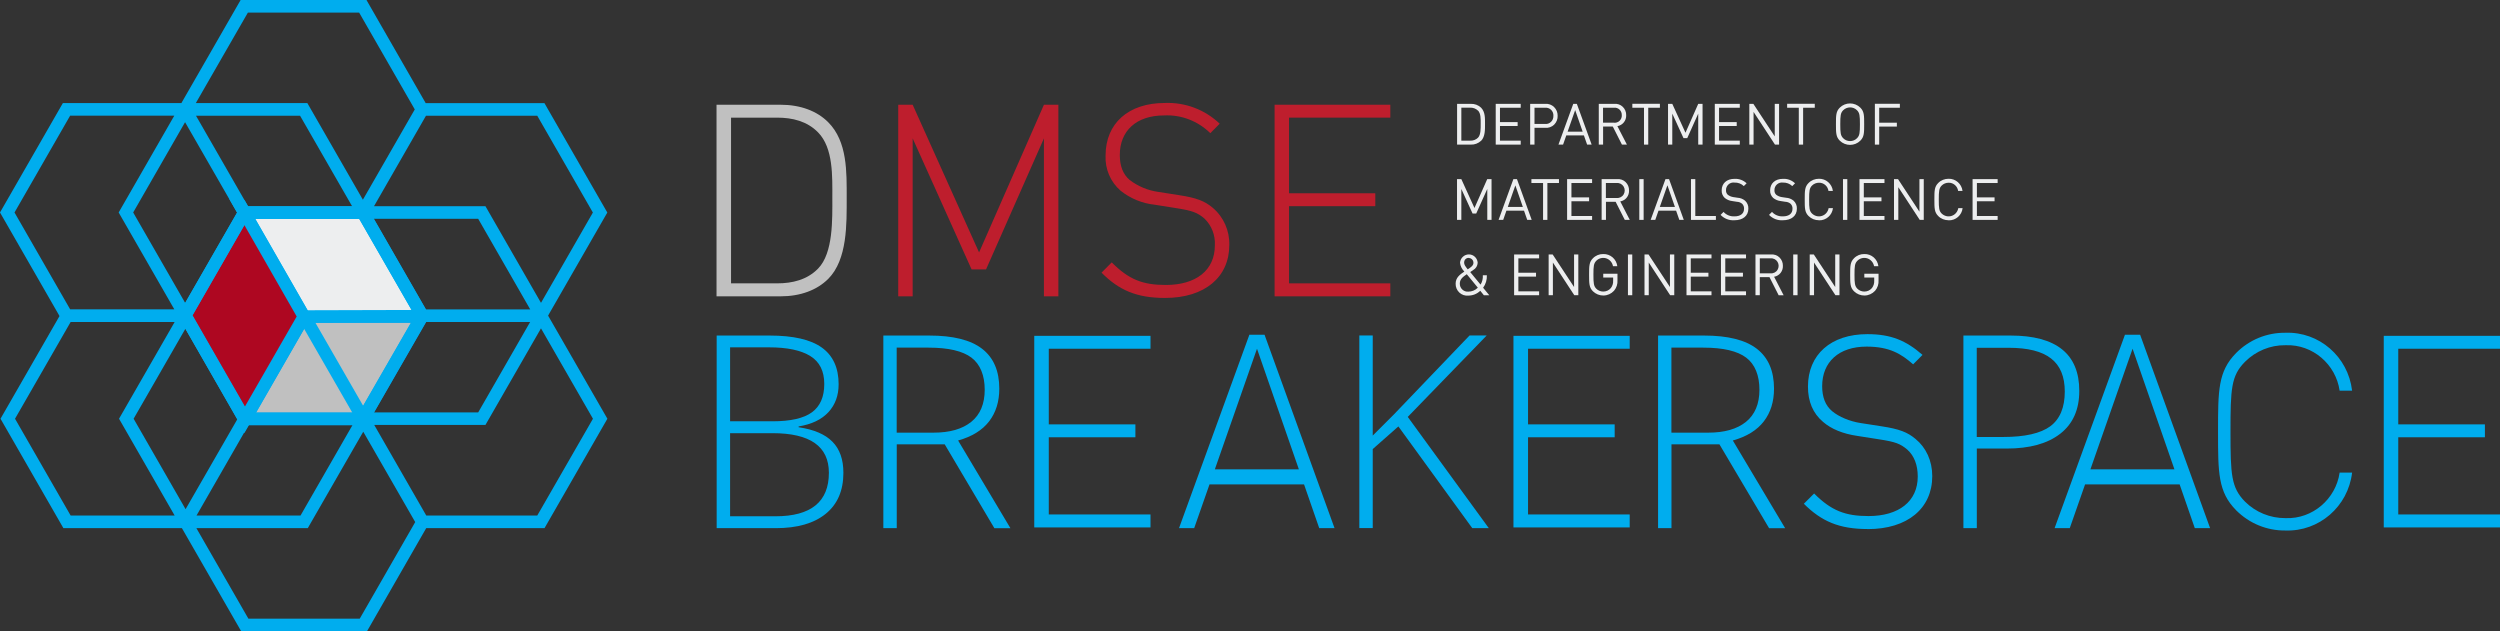 <?xml version="1.0" encoding="UTF-8"?>
<svg id="full_logo" data-name="full logo" xmlns="http://www.w3.org/2000/svg" viewBox="0 0 341.09 86.13">
  <rect x="0" y="0" width="341.09" height="86.13" fill="#333333" stroke="none"/>
  <defs>
    <style>
      .cls-1 {
        fill: #ae0721;
      }

      .cls-1, .cls-2, .cls-3, .cls-4, .cls-5, .cls-6 {
        stroke-width: 0px;
      }

      .cls-2 {
        fill: silver;
      }

      .cls-3 {
        fill: #be1e2d;
      }

      .cls-4 {
        fill: #00a1ed;
      }

      .cls-5 {
        fill: #edeeef;
      }

      .cls-6 {
        fill: #00adee;
      }
    </style>
  </defs>
  <g>
    <polygon class="cls-2" points="33.38 57.26 33.42 57.15 49.53 57.15 57.59 43.19 41.47 43.19 33.38 57.26"/>
    <path class="cls-4" d="M34.93,56.29h14.11l7.06-12.25h-14.14l-7.04,12.25ZM50.03,58.01h-16.61v-.66l-.84-.4.24-.66h.12l8.03-13.97h17.11l.49.86-.24.43-8.3,14.39Z"/>
    <polygon class="cls-5" points="33.34 29 33.34 29 41.47 43.19 57.52 43.14 57.58 43.02 49.52 29 33.34 29"/>
    <path class="cls-6" d="M34.82,29.86l7.14,12.47,14.2-.04-7.14-12.42h-14.2ZM40.97,44.05l-9.69-16.91,2.24,1h16.49l8.56,14.89-.56.97-17.04.05Z"/>
    <polygon class="cls-1" points="33.34 28.99 25.25 43.06 33.38 57.26 41.47 43.18 33.34 28.99"/>
    <path class="cls-6" d="M26.24,43.06l7.14,12.47,7.1-12.35-7.14-12.47-7.1,12.35ZM33.33,59.08l-.71-1.43-8.35-14.58,9.08-15.79,9.12,15.92-9.13,15.89Z"/>
    <path class="cls-6" d="M32.83,0l-8.08,14.06H8.58L0,28.99l8.12,14.13L.07,57.13l8.58,14.93h16.17l8.09,14.07h17.16l8.08-14.07h16.14l8.58-14.93-8.08-14.05v-.02s0-.02,0-.02l8.07-14.04-8.58-14.93h-16.2L50,0h-17.16ZM33.82,1.72h15.18l7.59,13.21-7.08,12.32-7.58-13.19h-15.21l7.1-12.34ZM58.12,15.79h15.18l7.59,13.21-7.08,12.32-7.58-13.19h-15.2l7.09-12.34ZM26.74,15.79h14.2l7.1,12.35h-14.2l-7.1-12.35ZM1.98,28.99l7.59-13.21h14.21l-7.59,13.21,7.59,13.21h-14.21L1.98,28.99ZM18.17,28.99l7.08-12.32,7.09,12.33-7.08,12.32-7.09-12.33ZM51.01,29.85h14.23l7.1,12.36h-14.23l-7.1-12.36ZM26.28,43l7.55-13.13h15.18l7.59,13.21-7.06,12.27-7.31-12.71h-.02s-.01,0-.01,0l-1.49.86,7.35,12.78h-14.17l-7.62-13.27ZM58.12,43.93h14.21l-7.09,12.34h-14.21l7.09-12.34ZM2.05,57.13l7.59-13.2h14.19l-7.59,13.2,7.59,13.21h-14.19l-7.59-13.21ZM51.06,57.98h15.17l7.58-13.18,7.09,12.33-7.6,13.21h-15.14l-7.1-12.36ZM18.23,57.13l7.06-12.27,7.09,12.34-7.06,12.27-7.09-12.34ZM33.9,58h14.19l-7.09,12.34h-14.19l7.09-12.34ZM26.8,72.06h15.19l7.57-13.16,7.09,12.33-7.57,13.18h-15.19l-7.09-12.34Z"/>
  </g>
  <g>
    <path class="cls-2" d="M111.62,18.07c-1.5-1.54-3.51-2.02-5.59-2.02h-6.29v22.61h6.29c2.08,0,4.09-.48,5.59-2.02,2.08-2.13,1.94-6.76,1.94-9.65s.15-6.79-1.94-8.92M113.01,38.04c-1.54,1.54-3.8,2.39-6.51,2.39h-8.74V14.29h8.73c2.7,0,4.97.84,6.51,2.39,2.63,2.64,2.52,6.79,2.52,10.32s.11,8.41-2.52,11.05"/>
    <polygon class="cls-3" points="142.43 40.43 142.43 18.88 134.53 36.76 132.56 36.76 124.52 18.88 124.52 40.43 122.55 40.43 122.55 14.29 124.52 14.29 133.58 34.44 142.43 14.29 144.4 14.29 144.4 40.43 142.43 40.43"/>
    <path class="cls-3" d="M158.95,40.65c-3.87,0-6.29-1.06-8.66-3.45l1.39-1.4c2.34,2.35,4.24,3.08,7.38,3.08,4.09,0,6.69-1.98,6.69-5.4.08-1.38-.44-2.72-1.43-3.67-.95-.81-1.64-1.06-3.76-1.4l-3.03-.48c-1.69-.18-3.3-.84-4.64-1.91-1.38-1.19-2.14-2.97-2.05-4.81,0-4.37,3.11-7.16,8.08-7.16,2.77-.11,5.47.9,7.49,2.83l-1.28,1.29c-1.69-1.66-3.97-2.54-6.32-2.42-3.76,0-6.03,2.09-6.03,5.4,0,1.51.44,2.64,1.35,3.41,1.13.86,2.47,1.42,3.88,1.62l2.81.44c2.45.37,3.54.81,4.64,1.73,1.48,1.25,2.31,3.12,2.26,5.07,0,4.41-3.36,7.23-8.77,7.23"/>
    <polygon class="cls-3" points="173.9 40.43 173.9 14.29 189.69 14.29 189.69 16.05 175.87 16.05 175.87 26.37 187.64 26.37 187.64 28.13 175.87 28.13 175.87 38.66 189.69 38.66 189.69 40.43 173.9 40.43"/>
    <path class="cls-5" d="M201.66,15.1c-.29-.28-.68-.43-1.08-.41h-1.2v4.5h1.2c.4.02.79-.12,1.08-.41.38-.4.36-1.23.36-1.91s.02-1.38-.36-1.78M202.07,19.21c-.38.35-.88.54-1.39.52h-1.88v-5.56h1.88c.51-.02,1.01.16,1.39.52.57.58.54,1.43.54,2.2s.03,1.75-.54,2.33"/>
    <polygon class="cls-5" points="204.07 19.73 204.07 14.17 207.48 14.17 207.48 14.7 204.65 14.7 204.65 16.66 207.06 16.66 207.06 17.19 204.65 17.19 204.65 19.19 207.48 19.19 207.48 19.73 204.07 19.73"/>
    <path class="cls-5" d="M210.77,14.7h-1.41v2.21h1.41c.31.04.61-.06.84-.28.23-.21.34-.52.33-.83.02-.31-.1-.61-.33-.83-.23-.21-.53-.31-.84-.27M210.82,17.44h-1.46v2.29h-.59v-5.56h2.05c.45-.04.89.12,1.21.43.32.31.5.75.49,1.2.02.45-.16.89-.48,1.21-.32.31-.77.47-1.21.43"/>
    <path class="cls-5" d="M214.91,15.02l-1.03,2.94h2.05l-1.02-2.94ZM216.54,19.73l-.44-1.26h-2.4l-.44,1.26h-.63l2.02-5.56h.49l2.02,5.56h-.63Z"/>
    <path class="cls-5" d="M220.18,14.7h-1.47v2.04h1.47c.28.04.57-.05.78-.25.21-.2.33-.48.31-.77.01-.29-.1-.57-.31-.77-.21-.2-.5-.29-.78-.25M221.29,19.73l-1.25-2.47h-1.32v2.47h-.59v-5.56h2.11c.43-.04.85.1,1.16.4.31.3.48.71.47,1.15.03.73-.48,1.37-1.2,1.49l1.3,2.52h-.69Z"/>
    <polygon class="cls-5" points="224.88 14.7 224.88 19.73 224.3 19.73 224.3 14.7 222.71 14.7 222.71 14.16 226.47 14.16 226.47 14.7 224.88 14.7"/>
    <polygon class="cls-5" points="231.7 19.73 231.7 15.5 230.2 18.85 229.69 18.85 228.16 15.5 228.16 19.73 227.58 19.73 227.58 14.17 228.16 14.17 229.96 18.11 231.7 14.17 232.29 14.17 232.29 19.73 231.7 19.73"/>
    <polygon class="cls-5" points="233.96 19.73 233.96 14.17 237.37 14.17 237.37 14.7 234.54 14.7 234.54 16.66 236.95 16.66 236.95 17.19 234.54 17.19 234.54 19.19 237.37 19.19 237.37 19.73 233.96 19.73"/>
    <polygon class="cls-5" points="242.17 19.73 239.25 15.27 239.25 19.73 238.67 19.73 238.67 14.17 239.22 14.17 242.14 18.61 242.14 14.17 242.73 14.17 242.73 19.73 242.17 19.73"/>
    <polygon class="cls-5" points="246.01 14.7 246.01 19.73 245.42 19.73 245.42 14.7 243.83 14.7 243.83 14.16 247.6 14.16 247.6 14.7 246.01 14.7"/>
    <path class="cls-5" d="M253.37,15.05c-.52-.53-1.37-.53-1.9,0-.35.36-.39.73-.39,1.9s.04,1.54.39,1.9c.25.26.59.4.95.4s.7-.14.95-.4c.35-.36.39-.73.39-1.9s-.04-1.54-.39-1.9M253.82,19.19c-.78.77-2.03.77-2.81,0-.52-.52-.52-1.07-.52-2.25s0-1.73.52-2.25c.78-.77,2.03-.77,2.81,0,.52.52.52,1.07.52,2.25s0,1.73-.52,2.25"/>
    <polygon class="cls-5" points="256.39 14.7 256.39 16.74 258.8 16.74 258.8 17.27 256.39 17.27 256.39 19.73 255.8 19.73 255.8 14.16 259.21 14.16 259.21 14.7 256.39 14.7"/>
    <polygon class="cls-5" points="202.92 30 202.92 25.78 201.41 29.13 200.91 29.13 199.38 25.78 199.38 30 198.79 30 198.79 24.44 199.38 24.44 201.17 28.38 202.91 24.44 203.5 24.44 203.5 30 202.92 30"/>
    <path class="cls-5" d="M206.75,25.29l-1.03,2.94h2.05l-1.02-2.94ZM208.37,30l-.44-1.26h-2.4l-.44,1.26h-.63l2.02-5.56h.49l2.01,5.56h-.62Z"/>
    <polygon class="cls-5" points="211.12 24.97 211.12 30 210.53 30 210.53 24.97 208.94 24.97 208.94 24.44 212.7 24.44 212.7 24.97 211.12 24.97"/>
    <polygon class="cls-5" points="213.81 30 213.81 24.44 217.22 24.44 217.22 24.97 214.4 24.97 214.4 26.93 216.81 26.93 216.81 27.46 214.4 27.46 214.4 29.47 217.22 29.47 217.22 30 213.81 30"/>
    <path class="cls-5" d="M220.57,24.97h-1.47v2.04h1.47c.38.04.75-.15.95-.48.2-.33.2-.75,0-1.08s-.57-.52-.95-.48M221.68,30l-1.25-2.47h-1.32v2.47h-.59v-5.56h2.11c.43-.04.85.1,1.16.4.31.3.48.71.47,1.15.03.73-.48,1.37-1.2,1.49l1.3,2.52h-.69Z"/>
    <rect class="cls-5" x="223.66" y="24.44" width=".59" height="5.56"/>
    <path class="cls-5" d="M227.49,25.29l-1.03,2.94h2.06l-1.02-2.94ZM229.12,30l-.44-1.26h-2.4l-.44,1.26h-.63l2.02-5.56h.49l2.01,5.56h-.62Z"/>
    <polygon class="cls-5" points="230.71 30 230.71 24.44 231.3 24.44 231.3 29.47 234.11 29.47 234.11 30 230.71 30"/>
    <path class="cls-5" d="M236.63,30.05c-.7.05-1.39-.22-1.88-.73l.4-.41c.38.42.93.64,1.5.61.81,0,1.3-.38,1.3-1.03.02-.26-.08-.51-.26-.69-.2-.17-.46-.26-.72-.27l-.64-.1c-.37-.04-.72-.19-1.01-.42-.29-.27-.44-.65-.42-1.04,0-.94.67-1.57,1.76-1.57.61-.03,1.2.19,1.64.61l-.38.38c-.34-.33-.81-.5-1.28-.48-.29-.04-.59.05-.81.25-.22.2-.35.49-.34.78-.02.24.07.48.25.64.22.16.47.27.74.31l.6.09c.37.02.72.16,1,.39.31.28.48.68.46,1.1,0,.98-.75,1.58-1.9,1.58"/>
    <path class="cls-5" d="M243.24,30.05c-.7.05-1.39-.22-1.88-.73l.4-.41c.38.42.93.64,1.5.61.81,0,1.3-.38,1.3-1.03.02-.26-.08-.51-.26-.69-.2-.17-.46-.26-.72-.27l-.64-.1c-.37-.04-.72-.19-1.01-.42-.29-.27-.44-.65-.42-1.04,0-.94.67-1.57,1.76-1.57.61-.03,1.2.19,1.64.61l-.38.38c-.34-.33-.81-.5-1.28-.48-.29-.04-.59.05-.81.25-.22.2-.35.48-.34.78-.02.24.07.48.25.64.22.16.47.27.74.31l.6.09c.37.02.72.16,1.01.39.31.28.48.68.46,1.1,0,.98-.75,1.58-1.9,1.58"/>
    <path class="cls-5" d="M248.16,30.05c-.53,0-1.03-.2-1.41-.58-.52-.52-.52-1.07-.52-2.25s0-1.73.52-2.25c.37-.38.88-.58,1.41-.58.96-.03,1.79.69,1.91,1.66h-.6c-.09-.65-.65-1.14-1.3-1.12-.36,0-.7.14-.95.39-.35.36-.39.74-.39,1.91s.04,1.55.39,1.9c.36.35.88.48,1.35.33.48-.15.83-.56.92-1.06h.59c-.11.97-.94,1.69-1.91,1.66"/>
    <rect class="cls-5" x="251.45" y="24.44" width=".59" height="5.56"/>
    <polygon class="cls-5" points="253.7 30 253.7 24.44 257.11 24.44 257.11 24.97 254.29 24.97 254.29 26.93 256.7 26.93 256.7 27.46 254.29 27.46 254.29 29.47 257.11 29.47 257.11 30 253.7 30"/>
    <polygon class="cls-5" points="261.92 30 259 25.54 259 30 258.41 30 258.41 24.44 258.96 24.44 261.88 28.88 261.88 24.44 262.47 24.44 262.47 30 261.92 30"/>
    <path class="cls-5" d="M265.85,30.05c-.53,0-1.04-.2-1.41-.58-.52-.52-.52-1.07-.52-2.25s0-1.73.52-2.25c.37-.38.88-.58,1.41-.58.96-.03,1.79.69,1.91,1.66h-.6c-.09-.65-.65-1.14-1.3-1.12-.36,0-.7.14-.95.39-.35.36-.39.74-.39,1.91s.04,1.55.39,1.9c.36.35.88.48,1.35.33.48-.15.83-.56.92-1.06h.59c-.11.97-.94,1.69-1.91,1.66"/>
    <polygon class="cls-5" points="269.13 30 269.13 24.44 272.55 24.44 272.55 24.97 269.72 24.97 269.72 26.93 272.13 26.93 272.13 27.46 269.72 27.46 269.72 29.47 272.55 29.47 272.55 30 269.13 30"/>
    <path class="cls-5" d="M200.4,35.18c-.17,0-.34.06-.46.18-.12.12-.18.29-.18.47,0,.26.13.47.49.92.09-.06.29-.2.29-.2.25-.18.49-.37.49-.69,0-.18-.06-.35-.19-.47-.12-.13-.29-.19-.46-.19M200.11,37.42c-.47.33-.94.64-.94,1.27,0,.31.11.6.34.81.22.21.52.32.82.29.49,0,.95-.19,1.3-.54l-1.51-1.84ZM202.45,40.28l-.49-.61c-.43.43-1.02.66-1.62.66-.45.05-.9-.1-1.23-.41-.33-.31-.52-.75-.51-1.21,0-.84.59-1.26,1.19-1.66-.33-.32-.55-.75-.59-1.21.05-.64.58-1.13,1.21-1.13.63,0,1.16.5,1.2,1.14-.02.42-.25.79-.61.99,0,0-.28.19-.41.28l1.41,1.71c.24-.38.34-.83.31-1.27h.55c.03.61-.15,1.21-.51,1.7l.84,1.02h-.73Z"/>
    <polygon class="cls-5" points="206.58 40.28 206.58 34.72 209.99 34.72 209.99 35.25 207.16 35.25 207.16 37.21 209.57 37.21 209.57 37.74 207.16 37.74 207.16 39.75 209.99 39.75 209.99 40.28 206.58 40.28"/>
    <polygon class="cls-5" points="214.79 40.28 211.87 35.82 211.87 40.28 211.29 40.28 211.29 34.72 211.84 34.72 214.76 39.16 214.76 34.72 215.34 34.72 215.34 40.28 214.79 40.28"/>
    <path class="cls-5" d="M220.2,39.68c-.37.4-.88.63-1.42.64-.54.01-1.06-.2-1.45-.58-.52-.52-.52-1.07-.52-2.25s0-1.73.52-2.25c.37-.38.88-.59,1.41-.58.97-.03,1.8.69,1.92,1.66h-.59c-.09-.5-.44-.91-.92-1.07-.48-.15-1.01-.03-1.36.33-.35.36-.39.73-.39,1.9s.04,1.55.39,1.91c.25.25.59.39.95.39.4,0,.78-.17,1.04-.48.22-.29.33-.64.31-1.01v-.42h-1.35v-.52h1.94v.88c.04.52-.13,1.04-.47,1.44"/>
    <rect class="cls-5" x="222.11" y="34.72" width=".59" height="5.56"/>
    <polygon class="cls-5" points="227.87 40.28 224.95 35.82 224.95 40.28 224.37 40.28 224.37 34.72 224.92 34.72 227.84 39.16 227.84 34.72 228.43 34.72 228.43 40.28 227.87 40.28"/>
    <polygon class="cls-5" points="230.1 40.28 230.1 34.72 233.51 34.72 233.51 35.25 230.68 35.25 230.68 37.21 233.09 37.21 233.09 37.74 230.68 37.74 230.68 39.75 233.51 39.75 233.51 40.28 230.1 40.28"/>
    <polygon class="cls-5" points="234.8 40.28 234.8 34.72 238.22 34.72 238.22 35.25 235.39 35.25 235.39 37.21 237.8 37.21 237.8 37.74 235.39 37.74 235.39 39.75 238.22 39.75 238.22 40.28 234.8 40.28"/>
    <path class="cls-5" d="M241.57,35.25h-1.47v2.04h1.47c.38.04.75-.15.95-.48.2-.33.2-.75,0-1.08-.2-.33-.57-.52-.95-.48M242.67,40.28l-1.25-2.47h-1.32v2.47h-.59v-5.56h2.11c.43-.04.85.1,1.16.4.31.3.48.71.47,1.15.03.73-.48,1.37-1.2,1.49l1.3,2.52h-.69Z"/>
    <rect class="cls-5" x="244.66" y="34.72" width=".59" height="5.56"/>
    <polygon class="cls-5" points="250.42 40.28 247.5 35.82 247.5 40.28 246.91 40.28 246.91 34.72 247.47 34.72 250.39 39.16 250.39 34.72 250.97 34.72 250.97 40.28 250.42 40.28"/>
    <path class="cls-5" d="M255.82,39.68c-.37.4-.88.63-1.42.64-.54.01-1.06-.2-1.45-.58-.52-.52-.52-1.07-.52-2.25s0-1.73.52-2.25c.37-.38.88-.59,1.41-.58.97-.03,1.8.69,1.92,1.66h-.59c-.09-.5-.44-.91-.92-1.07-.48-.15-1.01-.03-1.36.33-.35.36-.39.73-.39,1.9s.04,1.55.39,1.91c.25.25.59.39.95.39.4,0,.78-.17,1.04-.48.22-.29.33-.64.31-1.01v-.42h-1.35v-.52h1.94v.88c.04.52-.13,1.04-.47,1.44"/>
  </g>
  <g>
    <path class="cls-6" d="M97.78,45.78h7.21c3.25,0,5.63.55,7.15,1.65,1.52,1.1,2.28,2.77,2.28,5,0,1.52-.46,2.79-1.39,3.8-.93,1.01-2.29,1.66-4.07,1.95v.11c2.1.31,3.64.97,4.63,1.99.99,1.01,1.48,2.42,1.48,4.23,0,2.42-.8,4.28-2.41,5.59-1.61,1.31-3.88,1.96-6.83,1.96h-8.05v-26.28ZM99.61,57.48h5.79c2.47,0,4.26-.41,5.38-1.23,1.12-.82,1.68-2.11,1.68-3.86s-.63-3.02-1.9-3.81-3.15-1.19-5.65-1.19h-5.3v10.08ZM99.61,59.1v11.34h6.18c4.86,0,7.3-1.98,7.3-5.93,0-3.61-2.56-5.41-7.69-5.41h-5.79Z"/>
    <path class="cls-6" d="M122.35,60.61v11.45h-1.83v-26.28h6.25c3.26,0,5.67.6,7.23,1.81s2.34,3.02,2.34,5.44c0,1.76-.46,3.25-1.39,4.46-.93,1.21-2.34,2.08-4.23,2.61l7.14,11.97h-2.19l-6.78-11.45h-6.52ZM122.35,59.03h5.01c2.22,0,3.94-.49,5.16-1.48,1.22-.99,1.83-2.45,1.83-4.38s-.6-3.46-1.8-4.37-3.15-1.37-5.86-1.37h-4.35v11.59Z"/>
    <path class="cls-6" d="M203.12,72.06h-2.25l-10.08-13.88-3.5,3.09v10.78h-1.83v-26.28h1.83v13.66l2.91-2.91,10.3-10.75h2.34l-10.77,11.11,11.05,15.17Z"/>
    <path class="cls-6" d="M228.05,60.61v11.45h-1.83v-26.28h6.25c3.26,0,5.67.6,7.23,1.81s2.34,3.02,2.34,5.44c0,1.76-.46,3.25-1.39,4.46-.93,1.21-2.34,2.08-4.23,2.61l7.14,11.97h-2.19l-6.78-11.45h-6.52ZM228.05,59.03h5.01c2.22,0,3.94-.49,5.16-1.48,1.22-.99,1.83-2.45,1.83-4.38s-.6-3.46-1.8-4.37-3.15-1.37-5.86-1.37h-4.35v11.59Z"/>
    <path class="cls-6" d="M283.69,53.33c0,2.54-.86,4.49-2.59,5.84-1.73,1.35-4.17,2.03-7.33,2.03h-4.06v10.86h-1.83v-26.28h6.43c6.25,0,9.38,2.52,9.38,7.55ZM269.7,59.62h3.61c2.96,0,5.1-.49,6.42-1.46,1.32-.98,1.98-2.56,1.98-4.75,0-2.02-.62-3.53-1.87-4.5-1.25-.98-3.18-1.46-5.79-1.46h-4.35v12.19Z"/>
    <path class="cls-6" d="M254.81,72.18c-3.89,0-6.31-1.06-8.7-3.45l1.4-1.4c2.35,2.35,4.26,3.08,7.42,3.08,4.11,0,6.72-1.98,6.72-5.4,0-1.54-.48-2.83-1.43-3.67-.95-.81-1.65-1.06-3.78-1.39l-3.05-.48c-1.98-.29-3.56-.95-4.66-1.91-1.39-1.17-2.06-2.79-2.06-4.81,0-4.37,3.12-7.16,8.11-7.16,3.23,0,5.29.88,7.52,2.83l-1.28,1.29c-1.62-1.43-3.23-2.42-6.35-2.42-3.78,0-6.06,2.09-6.06,5.4,0,1.5.44,2.64,1.36,3.41.92.77,2.42,1.4,3.89,1.62l2.83.44c2.46.37,3.56.81,4.66,1.73,1.43,1.17,2.28,2.97,2.28,5.07,0,4.41-3.38,7.23-8.81,7.23"/>
    <polygon class="cls-6" points="141.11 71.96 141.11 45.82 156.97 45.82 156.97 47.58 143.09 47.58 143.09 57.9 154.91 57.9 154.91 59.66 143.09 59.66 143.09 70.19 156.97 70.19 156.97 71.96 141.11 71.96"/>
    <polygon class="cls-6" points="206.49 71.96 206.49 45.82 222.35 45.82 222.35 47.58 208.48 47.58 208.48 57.9 220.3 57.9 220.3 59.66 208.48 59.66 208.48 70.19 222.35 70.19 222.35 71.96 206.49 71.96"/>
    <polygon class="cls-6" points="325.23 71.96 325.23 45.82 341.09 45.82 341.09 47.58 327.21 47.58 327.21 57.9 339.03 57.9 339.03 59.66 327.21 59.66 327.21 70.19 341.09 70.19 341.09 71.96 325.23 71.96"/>
    <path class="cls-6" d="M319.21,53.3h1.7c-.54-4.63-4.49-8.07-9.1-7.9-2.52-.03-4.94.96-6.72,2.76-2.47,2.5-2.47,5.1-2.47,10.73s0,8.23,2.47,10.73c1.78,1.79,4.21,2.79,6.72,2.76,4.6.16,8.56-3.27,9.1-7.9h-1.7c-.52,3.62-3.71,6.34-7.33,6.21h-.04s-.04,0-.04,0c-2.05.01-4.05-.8-5.5-2.25-1.89-1.92-1.98-3.69-1.98-9.54s.08-7.63,1.98-9.54c1.45-1.46,3.47-2.29,5.5-2.26h.04s.04,0,.04,0c3.64-.13,6.81,2.59,7.33,6.21Z"/>
    <path class="cls-6" d="M299.45,72.06l-2.07-5.97h-12.9l-2.09,5.97h-2.07l9.6-26.39h2.07l9.55,26.39h-2.09ZM290.96,47.58l-5.75,16.45h11.46l-5.71-16.45Z"/>
    <path class="cls-6" d="M179.99,72.06l-2.07-5.97h-12.9l-2.09,5.97h-2.07l9.6-26.39h2.07l9.55,26.39h-2.09ZM171.5,47.58l-5.75,16.45h11.46l-5.71-16.45Z"/>
  </g>
</svg>